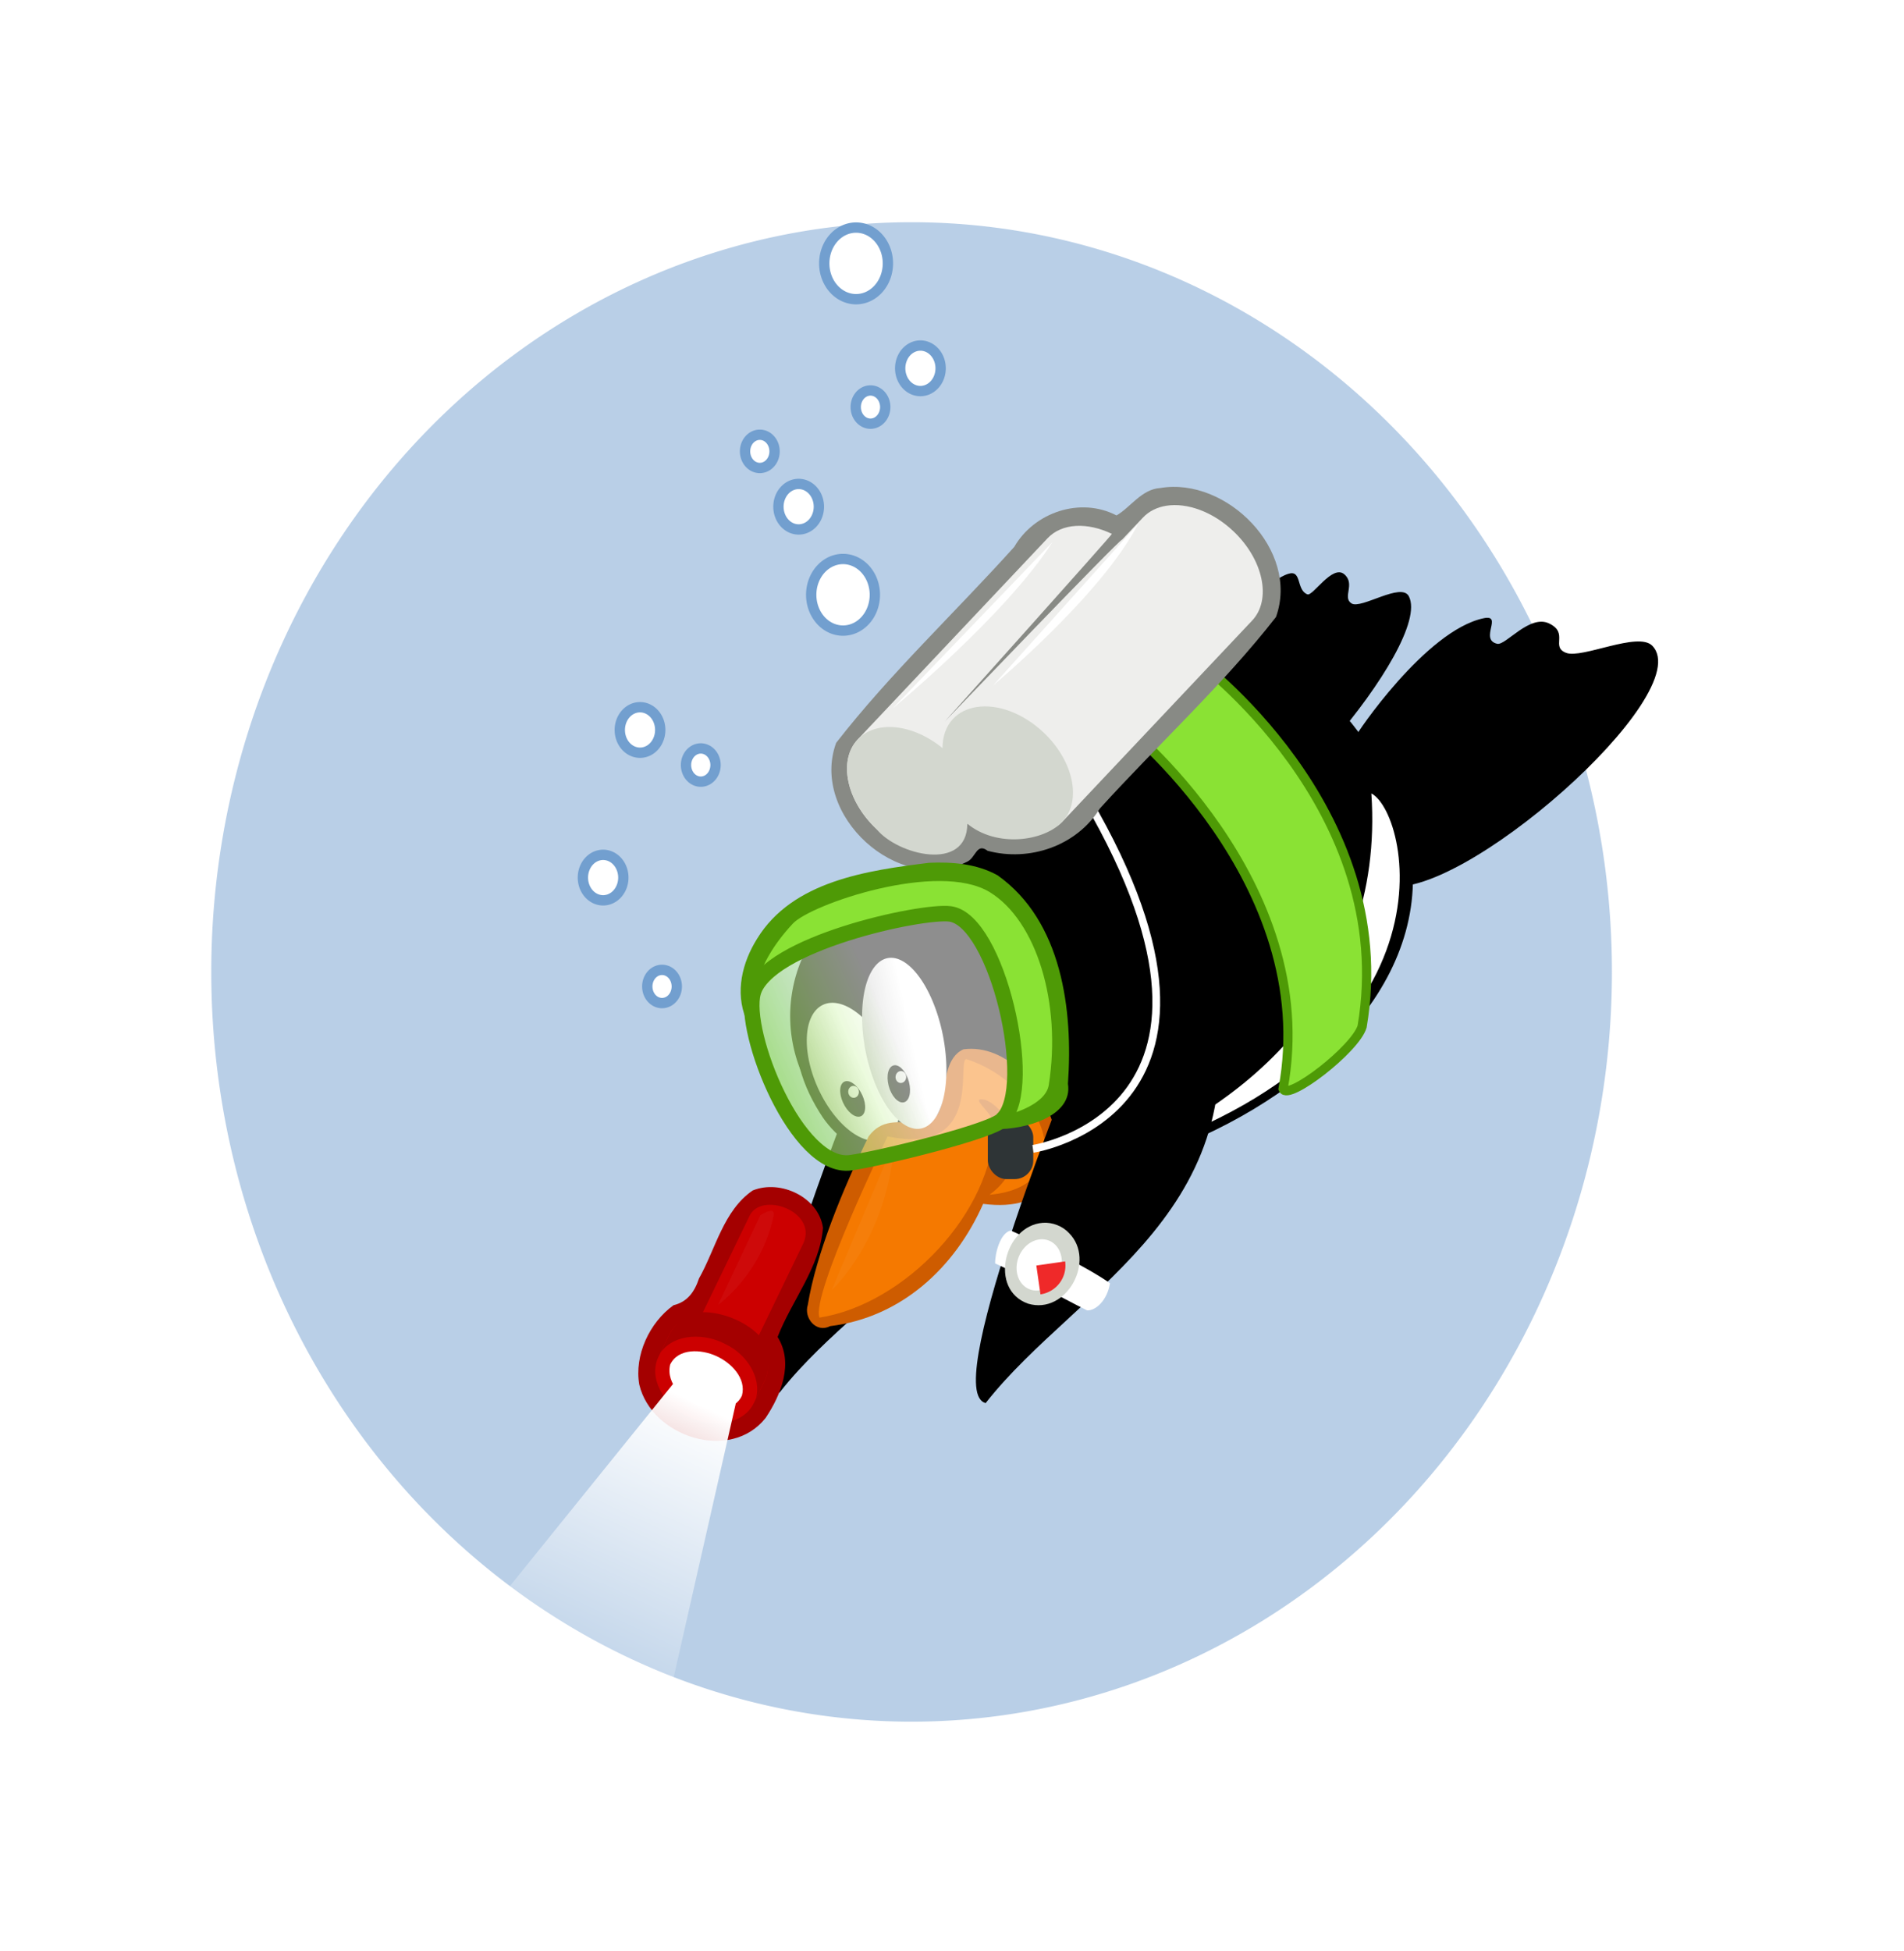 <?xml version="1.0" encoding="UTF-8" standalone="no"?>
<!-- Created with Inkscape (http://www.inkscape.org/) -->
<svg
   xmlns:ns="http://creativecommons.org/ns#"
   xmlns:dc="http://purl.org/dc/elements/1.1/"
   xmlns:cc="http://web.resource.org/cc/"
   xmlns:rdf="http://www.w3.org/1999/02/22-rdf-syntax-ns#"
   xmlns:svg="http://www.w3.org/2000/svg"
   xmlns="http://www.w3.org/2000/svg"
   xmlns:xlink="http://www.w3.org/1999/xlink"
   xmlns:sodipodi="http://sodipodi.sourceforge.net/DTD/sodipodi-0.dtd"
   xmlns:inkscape="http://www.inkscape.org/namespaces/inkscape"
   width="412.857"
   height="422.857"
   id="svg2"
   sodipodi:version="0.32"
   inkscape:version="0.45.1"
   version="1.0"
   sodipodi:docname="podwodny.svg"
   inkscape:output_extension="org.inkscape.output.svg.inkscape"
   sodipodi:docbase="/home/users/mimooh/www/m"
   inkscape:export-filename="/home/users/mimooh/www/m/podwodny.png"
   inkscape:export-xdpi="65.400002"
   inkscape:export-ydpi="65.400002">
  <defs
     id="defs4">
    <linearGradient
       id="linearGradient2809">
      <stop
         style="stop-color:#ffffff;stop-opacity:1;"
         offset="0"
         id="stop2811" />
      <stop
         style="stop-color:#ffffff;stop-opacity:0"
         offset="1"
         id="stop2813" />
    </linearGradient>
    <linearGradient
       id="linearGradient2510">
      <stop
         style="stop-color:#8ae234;stop-opacity:0.656;"
         offset="0"
         id="stop2512" />
      <stop
         style="stop-color:#ffffff;stop-opacity:0.558;"
         offset="1"
         id="stop2514" />
    </linearGradient>
    <linearGradient
       id="linearGradient2392">
      <stop
         style="stop-color:#ffffff;stop-opacity:1;"
         offset="0"
         id="stop2394" />
      <stop
         style="stop-color:#000000;stop-opacity:1;"
         offset="1"
         id="stop2396" />
    </linearGradient>
    <inkscape:perspective
       sodipodi:type="inkscape:persp3d"
       inkscape:vp_x="0 : 526.18109 : 1"
       inkscape:vp_y="0 : 1000 : 0"
       inkscape:vp_z="744.09448 : 526.18109 : 1"
       inkscape:persp3d-origin="372.04724 : 350.78739 : 1"
       id="perspective10" />
    <inkscape:perspective
       id="perspective2494"
       inkscape:persp3d-origin="372.04724 : 350.78739 : 1"
       inkscape:vp_z="744.09448 : 526.18109 : 1"
       inkscape:vp_y="0 : 1000 : 0"
       inkscape:vp_x="0 : 526.18109 : 1"
       sodipodi:type="inkscape:persp3d" />
    <radialGradient
       r="28.214"
       fy="414.862"
       fx="-1731.786"
       cy="414.862"
       cx="-1731.786"
       gradientTransform="matrix(1,0,0,0.316,0,283.577)"
       gradientUnits="userSpaceOnUse"
       id="radialGradient2420"
       xlink:href="#linearGradient5780"
       inkscape:collect="always" />
    <radialGradient
       r="28.214"
       fy="414.862"
       fx="-1731.786"
       cy="414.862"
       cx="-1731.786"
       gradientTransform="matrix(1,0,0,0.316,0,283.577)"
       gradientUnits="userSpaceOnUse"
       id="radialGradient2418"
       xlink:href="#linearGradient5780"
       inkscape:collect="always" />
    <radialGradient
       r="28.214"
       fy="414.862"
       fx="-1731.786"
       cy="414.862"
       cx="-1731.786"
       gradientTransform="matrix(1,0,0,0.316,0,283.577)"
       gradientUnits="userSpaceOnUse"
       id="radialGradient2416"
       xlink:href="#linearGradient5780"
       inkscape:collect="always" />
    <linearGradient
       y2="3502.362"
       x2="2787.5"
       y1="1414.862"
       x1="2850"
       gradientTransform="matrix(5.1730873e-2,0,0,8.3160707e-2,576.213,533.776)"
       gradientUnits="userSpaceOnUse"
       id="linearGradient2414"
       xlink:href="#linearGradient4713"
       inkscape:collect="always" />
    <radialGradient
       r="28.214"
       fy="414.862"
       fx="-1731.786"
       cy="414.862"
       cx="-1731.786"
       gradientTransform="matrix(1,0,0,0.316,0,283.577)"
       gradientUnits="userSpaceOnUse"
       id="radialGradient10189"
       xlink:href="#linearGradient5780"
       inkscape:collect="always" />
    <radialGradient
       r="28.214"
       fy="414.862"
       fx="-1731.786"
       cy="414.862"
       cx="-1731.786"
       gradientTransform="matrix(1,0,0,0.316,0,283.577)"
       gradientUnits="userSpaceOnUse"
       id="radialGradient10187"
       xlink:href="#linearGradient5780"
       inkscape:collect="always" />
    <radialGradient
       r="28.214"
       fy="414.862"
       fx="-1731.786"
       cy="414.862"
       cx="-1731.786"
       gradientTransform="matrix(1,0,0,0.316,0,283.577)"
       gradientUnits="userSpaceOnUse"
       id="radialGradient10185"
       xlink:href="#linearGradient5780"
       inkscape:collect="always" />
    <linearGradient
       inkscape:collect="always"
       id="linearGradient9617">
      <stop
         style="stop-color:#73d216;stop-opacity:1;"
         offset="0"
         id="stop9619" />
      <stop
         style="stop-color:#73d216;stop-opacity:0;"
         offset="1"
         id="stop9621" />
    </linearGradient>
    <linearGradient
       inkscape:collect="always"
       id="linearGradient6566">
      <stop
         style="stop-color:#ffffff;stop-opacity:1;"
         offset="0"
         id="stop6568" />
      <stop
         style="stop-color:#ffffff;stop-opacity:0;"
         offset="1"
         id="stop6570" />
    </linearGradient>
    <radialGradient
       r="68.69"
       fy="1792.169"
       fx="4231.024"
       cy="1792.169"
       cx="4231.024"
       gradientTransform="matrix(1,0,0,0.129,0,1561.559)"
       gradientUnits="userSpaceOnUse"
       id="radialGradient3633"
       xlink:href="#linearGradient3623"
       inkscape:collect="always" />
    <radialGradient
       gradientUnits="userSpaceOnUse"
       gradientTransform="matrix(1,0,0,0.129,0,1561.559)"
       r="68.69"
       fy="1792.169"
       fx="4231.024"
       cy="1792.169"
       cx="4231.024"
       id="radialGradient3629"
       xlink:href="#linearGradient3623"
       inkscape:collect="always" />
    <radialGradient
       r="28.214"
       fy="414.862"
       fx="-1731.786"
       cy="414.862"
       cx="-1731.786"
       gradientTransform="matrix(1,0,0,0.316,0,283.577)"
       gradientUnits="userSpaceOnUse"
       id="radialGradient3220"
       xlink:href="#linearGradient5780"
       inkscape:collect="always" />
    <radialGradient
       r="28.214"
       fy="414.862"
       fx="-1731.786"
       cy="414.862"
       cx="-1731.786"
       gradientTransform="matrix(1,0,0,0.316,0,283.577)"
       gradientUnits="userSpaceOnUse"
       id="radialGradient3218"
       xlink:href="#linearGradient5780"
       inkscape:collect="always" />
    <radialGradient
       r="28.214"
       fy="414.862"
       fx="-1731.786"
       cy="414.862"
       cx="-1731.786"
       gradientTransform="matrix(1,0,0,0.316,0,283.577)"
       gradientUnits="userSpaceOnUse"
       id="radialGradient3216"
       xlink:href="#linearGradient5780"
       inkscape:collect="always" />
    <radialGradient
       r="28.214"
       fy="414.862"
       fx="-1731.786"
       cy="414.862"
       cx="-1731.786"
       gradientTransform="matrix(1,0,0,0.316,0,283.577)"
       gradientUnits="userSpaceOnUse"
       id="radialGradient2371"
       xlink:href="#linearGradient5780"
       inkscape:collect="always" />
    <radialGradient
       r="28.214"
       fy="414.862"
       fx="-1731.786"
       cy="414.862"
       cx="-1731.786"
       gradientTransform="matrix(1,0,0,0.316,0,283.577)"
       gradientUnits="userSpaceOnUse"
       id="radialGradient2362"
       xlink:href="#linearGradient5780"
       inkscape:collect="always" />
    <radialGradient
       r="28.214"
       fy="414.862"
       fx="-1731.786"
       cy="414.862"
       cx="-1731.786"
       gradientTransform="matrix(1,0,0,0.316,0,283.577)"
       gradientUnits="userSpaceOnUse"
       id="radialGradient2074"
       xlink:href="#linearGradient5780"
       inkscape:collect="always" />
    <radialGradient
       r="28.214"
       fy="414.862"
       fx="-1731.786"
       cy="414.862"
       cx="-1731.786"
       gradientTransform="matrix(1,0,0,0.316,0,283.577)"
       gradientUnits="userSpaceOnUse"
       id="radialGradient2083"
       xlink:href="#linearGradient5780"
       inkscape:collect="always" />
    <radialGradient
       r="28.214"
       fy="414.862"
       fx="-1731.786"
       cy="414.862"
       cx="-1731.786"
       gradientTransform="matrix(1,0,0,0.316,0,283.577)"
       gradientUnits="userSpaceOnUse"
       id="radialGradient6019"
       xlink:href="#linearGradient5780"
       inkscape:collect="always" />
    <radialGradient
       r="143.442"
       fy="759.418"
       fx="-729.33"
       cy="759.418"
       cx="-729.33"
       gradientTransform="matrix(0.898,-1.007278e-5,1.662697e-6,6.57277e-2,-74.475,709.496)"
       gradientUnits="userSpaceOnUse"
       id="radialGradient5983"
       xlink:href="#linearGradient4736"
       inkscape:collect="always" />
    <radialGradient
       r="28.214"
       fy="414.862"
       fx="-1731.786"
       cy="414.862"
       cx="-1731.786"
       gradientTransform="matrix(1,0,0,0.316,0,283.577)"
       gradientUnits="userSpaceOnUse"
       id="radialGradient5979"
       xlink:href="#linearGradient5780"
       inkscape:collect="always" />
    <radialGradient
       r="143.442"
       fy="759.418"
       fx="-729.33"
       cy="759.418"
       cx="-729.33"
       gradientTransform="matrix(0.898,-1.007278e-5,1.662697e-6,6.57277e-2,-74.475,709.496)"
       gradientUnits="userSpaceOnUse"
       id="radialGradient4856"
       xlink:href="#linearGradient4736"
       inkscape:collect="always" />
    <radialGradient
       r="143.442"
       fy="759.418"
       fx="-729.33"
       cy="759.418"
       cx="-729.33"
       gradientTransform="matrix(0.898,-1.007278e-5,1.662697e-6,6.57277e-2,-74.475,709.496)"
       gradientUnits="userSpaceOnUse"
       id="radialGradient4854"
       xlink:href="#linearGradient4736"
       inkscape:collect="always" />
    <linearGradient
       id="linearGradient4736"
       inkscape:collect="always">
      <stop
         id="stop4738"
         offset="0"
         style="stop-color:black;stop-opacity:1;" />
      <stop
         id="stop4740"
         offset="1"
         style="stop-color:black;stop-opacity:0;" />
    </linearGradient>
    <linearGradient
       id="linearGradient5780"
       inkscape:collect="always">
      <stop
         id="stop5782"
         offset="0"
         style="stop-color:#ef2929;stop-opacity:1;" />
      <stop
         id="stop5784"
         offset="1"
         style="stop-color:#ef2929;stop-opacity:0;" />
    </linearGradient>
    <linearGradient
       id="linearGradient3623"
       inkscape:collect="always">
      <stop
         id="stop3625"
         offset="0"
         style="stop-color:#2e3436;stop-opacity:1;" />
      <stop
         id="stop3627"
         offset="1"
         style="stop-color:#2e3436;stop-opacity:0;" />
    </linearGradient>
    <radialGradient
       inkscape:collect="always"
       xlink:href="#linearGradient5780"
       id="radialGradient3148"
       gradientUnits="userSpaceOnUse"
       gradientTransform="matrix(1,0,0,0.316,0,283.577)"
       cx="-1731.786"
       cy="414.862"
       fx="-1731.786"
       fy="414.862"
       r="28.214" />
    <radialGradient
       inkscape:collect="always"
       xlink:href="#linearGradient3623"
       id="radialGradient3150"
       gradientUnits="userSpaceOnUse"
       gradientTransform="matrix(1,0,0,0.129,0,1561.559)"
       cx="4231.024"
       cy="1792.169"
       fx="4231.024"
       fy="1792.169"
       r="68.69" />
    <radialGradient
       inkscape:collect="always"
       xlink:href="#linearGradient3623"
       id="radialGradient3152"
       gradientUnits="userSpaceOnUse"
       gradientTransform="matrix(1,0,0,0.129,0,1561.559)"
       cx="4231.024"
       cy="1792.169"
       fx="4231.024"
       fy="1792.169"
       r="68.69" />
    <linearGradient
       id="linearGradient3536">
      <stop
         id="stop3538"
         offset="0"
         style="stop-color:#333333;stop-opacity:1;" />
      <stop
         id="stop3540"
         offset="1"
         style="stop-color:#000000;stop-opacity:0;" />
    </linearGradient>
    <linearGradient
       id="linearGradient3528"
       inkscape:collect="always">
      <stop
         id="stop3530"
         offset="0"
         style="stop-color:#000000;stop-opacity:1;" />
      <stop
         id="stop3532"
         offset="1"
         style="stop-color:#000000;stop-opacity:0;" />
    </linearGradient>
    <linearGradient
       id="linearGradient3520"
       inkscape:collect="always">
      <stop
         id="stop3522"
         offset="0"
         style="stop-color:#000000;stop-opacity:1;" />
      <stop
         id="stop3524"
         offset="1"
         style="stop-color:#000000;stop-opacity:0;" />
    </linearGradient>
    <linearGradient
       id="linearGradient3413">
      <stop
         id="stop3415"
         offset="0"
         style="stop-color:#ffffff;stop-opacity:1;" />
      <stop
         style="stop-color:#ffffff;stop-opacity:1;"
         offset="0.47"
         id="stop3512" />
      <stop
         id="stop3417"
         offset="1"
         style="stop-color:#d6d6d6;stop-opacity:1;" />
    </linearGradient>
    <linearGradient
       id="linearGradient3423">
      <stop
         id="stop3425"
         offset="0"
         style="stop-color:#6a6a6a;stop-opacity:1;" />
      <stop
         id="stop3427"
         offset="1"
         style="stop-color:#000000;stop-opacity:1;" />
    </linearGradient>
    <radialGradient
       inkscape:collect="always"
       xlink:href="#linearGradient3413"
       id="radialGradient3515"
       gradientUnits="userSpaceOnUse"
       gradientTransform="matrix(0.164,0,0,0.164,448.461,617.175)"
       cx="311.427"
       cy="1062.918"
       fx="311.427"
       fy="1062.918"
       r="225.062" />
    <linearGradient
       inkscape:collect="always"
       xlink:href="#linearGradient3520"
       id="linearGradient3517"
       gradientUnits="userSpaceOnUse"
       gradientTransform="matrix(0.159,0,0,0.159,450.471,620.862)"
       x1="350.873"
       y1="1121.957"
       x2="468.475"
       y2="1143.901" />
    <linearGradient
       inkscape:collect="always"
       xlink:href="#linearGradient3528"
       id="linearGradient3519"
       gradientUnits="userSpaceOnUse"
       gradientTransform="matrix(0.159,0,0,0.159,449.468,620.511)"
       x1="237.346"
       y1="1070.503"
       x2="125.475"
       y2="1026.626" />
    <linearGradient
       inkscape:collect="always"
       xlink:href="#linearGradient3536"
       id="linearGradient3521"
       gradientUnits="userSpaceOnUse"
       gradientTransform="matrix(0.144,0,0,0.144,456.892,630.321)"
       x1="299.174"
       y1="952.464"
       x2="320.482"
       y2="882.127" />
    <radialGradient
       inkscape:collect="always"
       xlink:href="#linearGradient3423"
       id="radialGradient3558"
       gradientUnits="userSpaceOnUse"
       gradientTransform="matrix(0.137,0,0,0.137,455.666,761.639)"
       cx="317.614"
       cy="207.493"
       fx="317.614"
       fy="207.493"
       r="245.833" />
    <radialGradient
       inkscape:collect="always"
       xlink:href="#linearGradient5780"
       id="radialGradient3570"
       gradientUnits="userSpaceOnUse"
       gradientTransform="matrix(1,0,0,0.316,0,283.577)"
       cx="-1731.786"
       cy="414.862"
       fx="-1731.786"
       fy="414.862"
       r="28.214" />
    <radialGradient
       inkscape:collect="always"
       xlink:href="#linearGradient5780"
       id="radialGradient3578"
       gradientUnits="userSpaceOnUse"
       gradientTransform="matrix(1,0,0,0.316,0,283.577)"
       cx="-1731.786"
       cy="414.862"
       fx="-1731.786"
       fy="414.862"
       r="28.214" />
    <radialGradient
       inkscape:collect="always"
       xlink:href="#linearGradient6566"
       id="radialGradient6572"
       cx="470.264"
       cy="587.519"
       fx="470.264"
       fy="587.519"
       r="18.836"
       gradientTransform="matrix(1,0,0,0.765,0,137.985)"
       gradientUnits="userSpaceOnUse" />
    <radialGradient
       inkscape:collect="always"
       xlink:href="#linearGradient9617"
       id="radialGradient9623"
       cx="517.602"
       cy="682.545"
       fx="517.602"
       fy="682.545"
       r="140.007"
       gradientTransform="matrix(1,0,0,0.187,0,554.999)"
       gradientUnits="userSpaceOnUse" />
    <radialGradient
       inkscape:collect="always"
       xlink:href="#linearGradient3623"
       id="radialGradient10951"
       gradientUnits="userSpaceOnUse"
       gradientTransform="matrix(1,0,0,0.129,0,1561.559)"
       cx="4231.024"
       cy="1792.169"
       fx="4231.024"
       fy="1792.169"
       r="68.69" />
    <radialGradient
       inkscape:collect="always"
       xlink:href="#linearGradient3623"
       id="radialGradient10953"
       gradientUnits="userSpaceOnUse"
       gradientTransform="matrix(1,0,0,0.129,0,1561.559)"
       cx="4231.024"
       cy="1792.169"
       fx="4231.024"
       fy="1792.169"
       r="68.69" />
    <radialGradient
       inkscape:collect="always"
       xlink:href="#linearGradient6566"
       id="radialGradient10967"
       gradientUnits="userSpaceOnUse"
       gradientTransform="matrix(1,0,0,0.765,0,137.985)"
       cx="470.264"
       cy="587.519"
       fx="470.264"
       fy="587.519"
       r="18.836" />
    <linearGradient
       id="linearGradient12963">
      <stop
         id="stop12965"
         offset="0"
         style="stop-color:#fa4;stop-opacity:1" />
      <stop
         style="stop-color:#c3791f;stop-opacity:1;"
         offset="0.5"
         id="stop15642" />
      <stop
         id="stop12967"
         offset="1"
         style="stop-color:#935000;stop-opacity:1;" />
    </linearGradient>
    <linearGradient
       id="linearGradient18301">
      <stop
         id="stop18303"
         offset="0"
         style="stop-color:black;stop-opacity:1;" />
      <stop
         style="stop-color:black;stop-opacity:1;"
         offset="0.5"
         id="stop18309" />
      <stop
         id="stop18311"
         offset="0.75"
         style="stop-color:black;stop-opacity:1;" />
      <stop
         style="stop-color:black;stop-opacity:0.722;"
         offset="0.875"
         id="stop18313" />
      <stop
         id="stop18315"
         offset="0.938"
         style="stop-color:black;stop-opacity:0.505;" />
      <stop
         style="stop-color:black;stop-opacity:0.33;"
         offset="0.969"
         id="stop18317" />
      <stop
         id="stop18305"
         offset="1"
         style="stop-color:black;stop-opacity:0;" />
    </linearGradient>
    <radialGradient
       inkscape:collect="always"
       xlink:href="#linearGradient12963"
       id="radialGradient5623"
       gradientUnits="userSpaceOnUse"
       gradientTransform="matrix(1.065,-4.457048e-3,4.186833e-3,1,-30.437,1.998)"
       cx="449.129"
       cy="345.232"
       fx="449.129"
       fy="345.232"
       r="184.964" />
    <radialGradient
       r="87"
       fy="1062.413"
       fx="-45.5"
       cy="1062.413"
       cx="-45.5"
       gradientTransform="matrix(1,0,0,0.109,0,946.402)"
       gradientUnits="userSpaceOnUse"
       id="radialGradient4213"
       xlink:href="#linearGradient10257"
       inkscape:collect="always" />
    <radialGradient
       gradientUnits="userSpaceOnUse"
       gradientTransform="matrix(1,0,0,0.109,0,946.402)"
       r="87"
       fy="1062.413"
       fx="-45.5"
       cy="1062.413"
       cx="-45.5"
       id="radialGradient10263"
       xlink:href="#linearGradient10257"
       inkscape:collect="always" />
    <radialGradient
       inkscape:collect="always"
       xlink:href="#linearGradient7591"
       id="radialGradient2440"
       gradientUnits="userSpaceOnUse"
       gradientTransform="matrix(1,0,0,0.138,0,236.542)"
       cx="-3104.286"
       cy="274.505"
       fx="-3104.286"
       fy="274.505"
       r="201.429" />
    <radialGradient
       inkscape:collect="always"
       xlink:href="#linearGradient7591"
       id="radialGradient2442"
       gradientUnits="userSpaceOnUse"
       gradientTransform="matrix(1,0,0,0.138,0,236.542)"
       cx="-3104.286"
       cy="274.505"
       fx="-3104.286"
       fy="274.505"
       r="201.429" />
    <radialGradient
       r="201.429"
       fy="274.505"
       fx="-3104.286"
       cy="274.505"
       cx="-3104.286"
       gradientTransform="matrix(1,0,0,0.138,0,236.542)"
       gradientUnits="userSpaceOnUse"
       id="radialGradient10918"
       xlink:href="#linearGradient7591"
       inkscape:collect="always" />
    <linearGradient
       id="linearGradient7591"
       inkscape:collect="always">
      <stop
         id="stop7593"
         offset="0"
         style="stop-color:#000000;stop-opacity:1;" />
      <stop
         id="stop7595"
         offset="1"
         style="stop-color:#000000;stop-opacity:0;" />
    </linearGradient>
    <linearGradient
       id="linearGradient10257"
       inkscape:collect="always">
      <stop
         id="stop10259"
         offset="0"
         style="stop-color:#a40000;stop-opacity:1;" />
      <stop
         id="stop10261"
         offset="1"
         style="stop-color:#a40000;stop-opacity:0;" />
    </linearGradient>
    <radialGradient
       inkscape:collect="always"
       xlink:href="#linearGradient10257"
       id="radialGradient5923"
       gradientUnits="userSpaceOnUse"
       gradientTransform="matrix(1,0,0,0.109,0,946.402)"
       cx="-45.5"
       cy="1062.413"
       fx="-45.5"
       fy="1062.413"
       r="87" />
    <radialGradient
       inkscape:collect="always"
       xlink:href="#linearGradient5780"
       id="radialGradient6103"
       gradientUnits="userSpaceOnUse"
       gradientTransform="matrix(1,0,0,0.316,0,283.577)"
       cx="-1731.786"
       cy="414.862"
       fx="-1731.786"
       fy="414.862"
       r="28.214" />
    <radialGradient
       inkscape:collect="always"
       xlink:href="#linearGradient5780"
       id="radialGradient6105"
       gradientUnits="userSpaceOnUse"
       gradientTransform="matrix(1,0,0,0.316,0,283.577)"
       cx="-1731.786"
       cy="414.862"
       fx="-1731.786"
       fy="414.862"
       r="28.214" />
    <radialGradient
       inkscape:collect="always"
       xlink:href="#linearGradient5780"
       id="radialGradient6107"
       gradientUnits="userSpaceOnUse"
       gradientTransform="matrix(1,0,0,0.316,0,283.577)"
       cx="-1731.786"
       cy="414.862"
       fx="-1731.786"
       fy="414.862"
       r="28.214" />
    <radialGradient
       xlink:href="#linearGradient2140"
       r="130.287"
       id="radialGradient2209"
       gradientUnits="userSpaceOnUse"
       gradientTransform="scale(1.001,0.999)"
       fy="101.327"
       fx="94.343"
       cy="101.327"
       cx="94.343" />
    <radialGradient
       xlink:href="#linearGradient2140"
       r="130.287"
       id="radialGradient2146"
       gradientUnits="userSpaceOnUse"
       gradientTransform="scale(1.001,0.999)"
       fy="101.327"
       fx="94.343"
       cy="101.327"
       cx="94.343" />
    <radialGradient
       r="79.477"
       id="id0"
       gradientUnits="userSpaceOnUse"
       fy="86.921"
       fx="70.284"
       cy="86.921"
       cx="70.284">
      <stop
         style="stop-color:#ffffff;stop-opacity:1;"
         offset="0"
         id="stop1353" />
      <stop
         style="stop-color:#fdfcc9;stop-opacity:1;"
         offset="0.369"
         id="stop1355" />
      <stop
         style="stop-color:#cc9933;stop-opacity:1;"
         offset="1"
         id="stop1357" />
    </radialGradient>
    <style
       type="text/css"
       id="style1350">
   
    .fil0 {fill:#663300}
    .fil1 {fill:url(#id0)}
   
  </style>
    <linearGradient
       id="linearGradient2140">
      <stop
         style="stop-color:#ffffea;stop-opacity:1;"
         offset="0"
         id="stop2142" />
      <stop
         style="stop-color:#ffffc1;stop-opacity:1;"
         offset="0.59"
         id="stop2148" />
      <stop
         style="stop-color:#bfaa0a;stop-opacity:1;"
         offset="1"
         id="stop2144" />
    </linearGradient>
    <radialGradient
       xlink:href="#linearGradient1879"
       r="84.55"
       inkscape:collect="always"
       id="radialGradient3225"
       gradientUnits="userSpaceOnUse"
       gradientTransform="scale(1.057,0.946)"
       fy="583.809"
       fx="9.985"
       cy="583.809"
       cx="9.985" />
    <linearGradient
       id="linearGradient1879">
      <stop
         style="stop-color:#002723;stop-opacity:1;"
         offset="0"
         id="stop1880" />
      <stop
         style="stop-color:#000000;stop-opacity:0.498;"
         offset="1"
         id="stop1883" />
      <stop
         style="stop-color:#ffffff;stop-opacity:0;"
         offset="1"
         id="stop1881" />
    </linearGradient>
    <linearGradient
       id="linearGradient4713">
      <stop
         id="stop4715"
         offset="0"
         style="stop-color:#4f86d6;stop-opacity:1;" />
      <stop
         style="stop-color:#afc9e4;stop-opacity:1;"
         offset="1"
         id="stop4721" />
    </linearGradient>
    <linearGradient
       id="linearGradient8978">
      <stop
         id="stop8980"
         offset="0"
         style="stop-color:#abc4de;stop-opacity:1;" />
      <stop
         id="stop8982"
         offset="1"
         style="stop-color:#ffffff;stop-opacity:0.558;" />
    </linearGradient>
    <inkscape:perspective
       id="perspective3986"
       inkscape:persp3d-origin="235.9375 : 102.08333 : 1"
       inkscape:vp_z="471.875 : 153.125 : 1"
       inkscape:vp_y="0 : 1000 : 0"
       inkscape:vp_x="0 : 153.125 : 1"
       sodipodi:type="inkscape:persp3d" />
    <filter
       inkscape:collect="always"
       x="-0.205"
       width="1.41"
       y="-0.137"
       height="1.275"
       id="filter4855">
      <feGaussianBlur
         inkscape:collect="always"
         stdDeviation="4.999"
         id="feGaussianBlur4857" />
    </filter>
    <filter
       inkscape:collect="always"
       id="filter5905">
      <feGaussianBlur
         inkscape:collect="always"
         stdDeviation="11.1"
         id="feGaussianBlur5907" />
    </filter>
    <linearGradient
       inkscape:collect="always"
       xlink:href="#linearGradient2392"
       id="linearGradient2443"
       gradientUnits="userSpaceOnUse"
       x1="-959.293"
       y1="613.81"
       x2="-1038.325"
       y2="612.205" />
    <linearGradient
       inkscape:collect="always"
       xlink:href="#linearGradient2392"
       id="linearGradient2445"
       gradientUnits="userSpaceOnUse"
       x1="-959.293"
       y1="613.81"
       x2="-1038.325"
       y2="612.205" />
    <linearGradient
       inkscape:collect="always"
       xlink:href="#linearGradient2809"
       id="linearGradient2461"
       gradientUnits="userSpaceOnUse"
       gradientTransform="translate(-2024.574,-65.147)"
       x1="462.145"
       y1="432.866"
       x2="433.074"
       y2="495.618" />
    <linearGradient
       inkscape:collect="always"
       xlink:href="#linearGradient2510"
       id="linearGradient2473"
       gradientUnits="userSpaceOnUse"
       gradientTransform="matrix(0.56,0,0,0.56,-980.122,-45.816)"
       x1="-1014.698"
       y1="625.573"
       x2="-961.352"
       y2="602.309" />
    <filter
       inkscape:collect="always"
       id="filter3493">
      <feGaussianBlur
         inkscape:collect="always"
         stdDeviation="0.457"
         id="feGaussianBlur3495" />
    </filter>
    <filter
       inkscape:collect="always"
       id="filter4490">
      <feGaussianBlur
         inkscape:collect="always"
         stdDeviation="0.292"
         id="feGaussianBlur4492" />
    </filter>
  </defs>
  <sodipodi:namedview
     id="base"
     pagecolor="#ffffff"
     bordercolor="#666666"
     borderopacity="1.0"
     gridtolerance="10000"
     guidetolerance="10"
     objecttolerance="10"
     inkscape:pageopacity="0.0"
     inkscape:pageshadow="2"
     inkscape:zoom="1.4"
     inkscape:cx="313.87942"
     inkscape:cy="193.61243"
     inkscape:document-units="px"
     inkscape:current-layer="layer1"
     showgrid="false"
     inkscape:window-width="975"
     inkscape:window-height="735"
     inkscape:window-x="0"
     inkscape:window-y="0" />
  <g
     inkscape:label="Layer 1"
     inkscape:groupmode="layer"
     id="layer1"
     transform="translate(1713.975,-63.339)">
    <path
       sodipodi:type="arc"
       style="opacity:0.7;color:#000000;fill:#729fcf;fill-opacity:1;fill-rule:evenodd;stroke:none;stroke-width:3.644;stroke-linecap:butt;stroke-linejoin:miter;marker:none;marker-start:none;marker-mid:none;marker-end:none;stroke-miterlimit:4;stroke-dasharray:none;stroke-dashoffset:0;stroke-opacity:1;visibility:visible;display:inline;overflow:visible;filter:url(#filter5905);enable-background:accumulate"
       id="path5914"
       sodipodi:cx="987.42413"
       sodipodi:cy="300.03104"
       sodipodi:rx="120.71323"
       sodipodi:ry="137.38075"
       d="M 1108.137 300.031 A 120.713 137.381 0 1 1  866.711,300.031 A 120.713 137.381 0 1 1  1108.137 300.031 z"
       transform="matrix(1.258,0,0,1.183,-2758.487,-80.903)" />
    <g
       id="g4494">
      <g
         transform="matrix(0.56,0,0,0.56,-435.221,-156.539)"
         id="g4342">
        <path
           transform="translate(19.286,38.571)"
           d="M -2040.714 735.934 A 5.714 6.429 0 1 1  -2052.143,735.934 A 5.714 6.429 0 1 1  -2040.714 735.934 z"
           sodipodi:ry="6.4285712"
           sodipodi:rx="5.7142859"
           sodipodi:cy="735.93359"
           sodipodi:cx="-2046.4286"
           id="path4344"
           style="opacity:1;fill:#ffffff;fill-opacity:1;fill-rule:nonzero;stroke:#729fcf;stroke-width:4;stroke-linecap:butt;stroke-linejoin:miter;marker:none;marker-start:none;marker-mid:none;marker-end:none;stroke-miterlimit:4;stroke-dasharray:none;stroke-dashoffset:0;stroke-opacity:1;visibility:visible;display:inline;overflow:visible;enable-background:accumulate"
           sodipodi:type="arc" />
        <path
           sodipodi:type="arc"
           style="opacity:1;fill:#ffffff;fill-opacity:1;fill-rule:nonzero;stroke:#729fcf;stroke-width:2.919;stroke-linecap:butt;stroke-linejoin:miter;marker:none;marker-start:none;marker-mid:none;marker-end:none;stroke-miterlimit:4;stroke-dasharray:none;stroke-dashoffset:0;stroke-opacity:1;visibility:visible;display:inline;overflow:visible;enable-background:accumulate"
           id="path4346"
           sodipodi:cx="-2046.4286"
           sodipodi:cy="735.93359"
           sodipodi:rx="5.7142859"
           sodipodi:ry="6.4285712"
           d="M -2040.714 735.934 A 5.714 6.429 0 1 1  -2052.143,735.934 A 5.714 6.429 0 1 1  -2040.714 735.934 z"
           transform="matrix(1.37,0,0,1.37,753.651,-275.875)" />
        <path
           transform="matrix(1.37,0,0,1.37,767.937,-333.018)"
           d="M -2040.714 735.934 A 5.714 6.429 0 1 1  -2052.143,735.934 A 5.714 6.429 0 1 1  -2040.714 735.934 z"
           sodipodi:ry="6.4285712"
           sodipodi:rx="5.7142859"
           sodipodi:cy="735.93359"
           sodipodi:cx="-2046.4286"
           id="path4348"
           style="opacity:1;fill:#ffffff;fill-opacity:1;fill-rule:nonzero;stroke:#729fcf;stroke-width:2.919;stroke-linecap:butt;stroke-linejoin:miter;marker:none;marker-start:none;marker-mid:none;marker-end:none;stroke-miterlimit:4;stroke-dasharray:none;stroke-dashoffset:0;stroke-opacity:1;visibility:visible;display:inline;overflow:visible;enable-background:accumulate"
           sodipodi:type="arc" />
        <path
           sodipodi:type="arc"
           style="opacity:1;fill:#ffffff;fill-opacity:1;fill-rule:nonzero;stroke:#729fcf;stroke-width:2.919;stroke-linecap:butt;stroke-linejoin:miter;marker:none;marker-start:none;marker-mid:none;marker-end:none;stroke-miterlimit:4;stroke-dasharray:none;stroke-dashoffset:0;stroke-opacity:1;visibility:visible;display:inline;overflow:visible;enable-background:accumulate"
           id="path4350"
           sodipodi:cx="-2046.4286"
           sodipodi:cy="735.93359"
           sodipodi:rx="5.7142859"
           sodipodi:ry="6.4285712"
           d="M -2040.714 735.934 A 5.714 6.429 0 1 1  -2052.143,735.934 A 5.714 6.429 0 1 1  -2040.714 735.934 z"
           transform="matrix(1.37,0,0,1.37,829.365,-419.446)" />
        <path
           transform="matrix(1.37,0,0,1.37,876.508,-473.018)"
           d="M -2040.714 735.934 A 5.714 6.429 0 1 1  -2052.143,735.934 A 5.714 6.429 0 1 1  -2040.714 735.934 z"
           sodipodi:ry="6.4285712"
           sodipodi:rx="5.7142859"
           sodipodi:cy="735.93359"
           sodipodi:cx="-2046.4286"
           id="path4352"
           style="opacity:1;fill:#ffffff;fill-opacity:1;fill-rule:nonzero;stroke:#729fcf;stroke-width:2.919;stroke-linecap:butt;stroke-linejoin:miter;marker:none;marker-start:none;marker-mid:none;marker-end:none;stroke-miterlimit:4;stroke-dasharray:none;stroke-dashoffset:0;stroke-opacity:1;visibility:visible;display:inline;overflow:visible;enable-background:accumulate"
           sodipodi:type="arc" />
        <path
           sodipodi:type="arc"
           style="opacity:1;fill:#ffffff;fill-opacity:1;fill-rule:nonzero;stroke:#729fcf;stroke-width:4;stroke-linecap:butt;stroke-linejoin:miter;marker:none;marker-start:none;marker-mid:none;marker-end:none;stroke-miterlimit:4;stroke-dasharray:none;stroke-dashoffset:0;stroke-opacity:1;visibility:visible;display:inline;overflow:visible;enable-background:accumulate"
           id="path4354"
           sodipodi:cx="-2046.4286"
           sodipodi:cy="735.93359"
           sodipodi:rx="5.7142859"
           sodipodi:ry="6.4285712"
           d="M -2040.714 735.934 A 5.714 6.429 0 1 1  -2052.143,735.934 A 5.714 6.429 0 1 1  -2040.714 735.934 z"
           transform="translate(34.286,-47.143)" />
        <path
           transform="translate(57.143,-168.571)"
           d="M -2040.714 735.934 A 5.714 6.429 0 1 1  -2052.143,735.934 A 5.714 6.429 0 1 1  -2040.714 735.934 z"
           sodipodi:ry="6.4285712"
           sodipodi:rx="5.7142859"
           sodipodi:cy="735.93359"
           sodipodi:cx="-2046.4286"
           id="path4356"
           style="opacity:1;fill:#ffffff;fill-opacity:1;fill-rule:nonzero;stroke:#729fcf;stroke-width:4;stroke-linecap:butt;stroke-linejoin:miter;marker:none;marker-start:none;marker-mid:none;marker-end:none;stroke-miterlimit:4;stroke-dasharray:none;stroke-dashoffset:0;stroke-opacity:1;visibility:visible;display:inline;overflow:visible;enable-background:accumulate"
           sodipodi:type="arc" />
        <path
           sodipodi:type="arc"
           style="opacity:1;fill:#ffffff;fill-opacity:1;fill-rule:nonzero;stroke:#729fcf;stroke-width:4;stroke-linecap:butt;stroke-linejoin:miter;marker:none;marker-start:none;marker-mid:none;marker-end:none;stroke-miterlimit:4;stroke-dasharray:none;stroke-dashoffset:0;stroke-opacity:1;visibility:visible;display:inline;overflow:visible;enable-background:accumulate"
           id="path4358"
           sodipodi:cx="-2046.4286"
           sodipodi:cy="735.93359"
           sodipodi:rx="5.7142859"
           sodipodi:ry="6.4285712"
           d="M -2040.714 735.934 A 5.714 6.429 0 1 1  -2052.143,735.934 A 5.714 6.429 0 1 1  -2040.714 735.934 z"
           transform="translate(100,-185.714)" />
        <path
           sodipodi:type="arc"
           style="opacity:1;fill:#ffffff;fill-opacity:1;fill-rule:nonzero;stroke:#729fcf;stroke-width:1.855;stroke-linecap:butt;stroke-linejoin:miter;marker:none;marker-start:none;marker-mid:none;marker-end:none;stroke-miterlimit:4;stroke-dasharray:none;stroke-dashoffset:0;stroke-opacity:1;visibility:visible;display:inline;overflow:visible;enable-background:accumulate"
           id="path4360"
           sodipodi:cx="-2046.4286"
           sodipodi:cy="735.93359"
           sodipodi:rx="5.7142859"
           sodipodi:ry="6.4285712"
           d="M -2040.714 735.934 A 5.714 6.429 0 1 1  -2052.143,735.934 A 5.714 6.429 0 1 1  -2040.714 735.934 z"
           transform="matrix(2.156,0,0,2.156,2460.09,-1092.077)" />
        <path
           transform="matrix(2.156,0,0,2.156,2455.04,-963.788)"
           d="M -2040.714 735.934 A 5.714 6.429 0 1 1  -2052.143,735.934 A 5.714 6.429 0 1 1  -2040.714 735.934 z"
           sodipodi:ry="6.4285712"
           sodipodi:rx="5.7142859"
           sodipodi:cy="735.93359"
           sodipodi:cx="-2046.4286"
           id="path4362"
           style="opacity:1;fill:#ffffff;fill-opacity:1;fill-rule:nonzero;stroke:#729fcf;stroke-width:1.855;stroke-linecap:butt;stroke-linejoin:miter;marker:none;marker-start:none;marker-mid:none;marker-end:none;stroke-miterlimit:4;stroke-dasharray:none;stroke-dashoffset:0;stroke-opacity:1;visibility:visible;display:inline;overflow:visible;enable-background:accumulate"
           sodipodi:type="arc" />
      </g>
      <path
         style="fill:#000000;fill-rule:evenodd;stroke:none;stroke-width:4;stroke-linecap:butt;stroke-linejoin:miter;stroke-opacity:1"
         d="M -1419.806,222.659 C -1420.103,222.777 -1404.905,200.016 -1392.278,197.362 C -1387.966,196.456 -1393.275,201.965 -1389.34,202.896 C -1387.485,203.335 -1382.301,196.399 -1378.023,198.511 C -1373.744,200.622 -1377.809,203.564 -1374.369,204.867 C -1370.93,206.17 -1358.761,200.174 -1355.703,203.319 C -1345.651,213.654 -1397.933,259.61 -1413.604,255.249 C -1423.834,252.402 -1417.708,221.329 -1419.806,222.659 z "
         id="path3346"
         sodipodi:nodetypes="cssssssc" />
      <path
         sodipodi:nodetypes="cssssssc"
         id="path2662"
         d="M -1452.87,211.945 C -1453.079,212.063 -1443.185,190.373 -1434.583,187.719 C -1431.646,186.813 -1432.944,191.251 -1430.478,192.182 C -1429.316,192.621 -1425.069,185.685 -1422.523,187.797 C -1419.978,189.908 -1423.002,192.85 -1420.908,194.153 C -1418.813,195.456 -1410.102,189.46 -1408.483,192.605 C -1403.161,202.94 -1443.061,248.895 -1452.798,244.535 C -1459.155,241.688 -1451.332,210.614 -1452.87,211.945 z "
         style="fill:#000000;fill-rule:evenodd;stroke:none;stroke-width:4;stroke-linecap:butt;stroke-linejoin:miter;stroke-opacity:1" />
      <path
         style="fill:#000000;fill-opacity:1;fill-rule:nonzero;stroke:none;stroke-width:4;stroke-linecap:butt;stroke-linejoin:miter;marker:none;marker-start:none;marker-mid:none;marker-end:none;stroke-miterlimit:4;stroke-dasharray:none;stroke-dashoffset:0;stroke-opacity:1;visibility:visible;display:inline;overflow:visible;enable-background:accumulate"
         d="M -1515.667,262.148 C -1531.053,300.411 -1531.961,299.535 -1519.788,318.112 C -1461.248,332.868 -1361.093,272.756 -1432.077,208.327 C -1433.298,207.782 -1425.828,193.691 -1432.441,192.836 C -1439.63,191.906 -1445.002,202.577 -1446.328,202.478 C -1464.202,201.148 -1500.41,224.206 -1515.667,262.148 z "
         id="path3350"
         sodipodi:nodetypes="cccsss" />
      <path
         transform="matrix(0.56,0,0,0.56,-740.234,-54.912)"
         d="M -1331.428 604.505 A 50.714 53.571 0 1 1  -1432.857,604.505 A 50.714 53.571 0 1 1  -1331.428 604.505 z"
         sodipodi:ry="53.57143"
         sodipodi:rx="50.714287"
         sodipodi:cy="604.50507"
         sodipodi:cx="-1382.1428"
         id="path3408"
         style="fill:#000000;fill-opacity:1;fill-rule:nonzero;stroke:none;stroke-width:4;stroke-linecap:butt;stroke-linejoin:miter;marker:none;marker-start:none;marker-mid:none;marker-end:none;stroke-miterlimit:4;stroke-dasharray:none;stroke-dashoffset:0;stroke-opacity:1;visibility:visible;display:inline;overflow:visible;enable-background:accumulate"
         sodipodi:type="arc" />
      <path
         style="fill:#000000;fill-opacity:1;fill-rule:nonzero;stroke:none;stroke-width:4;stroke-linecap:butt;stroke-linejoin:miter;marker:none;marker-start:none;marker-mid:none;marker-end:none;stroke-miterlimit:4;stroke-dasharray:none;stroke-dashoffset:0;stroke-opacity:1;visibility:visible;display:inline;overflow:visible;enable-background:accumulate"
         d="M -1521.331,268.712 C -1526.506,269.395 -1528.556,275.311 -1529.102,279.81 C -1532.883,277.209 -1538.542,278.786 -1540.112,283.17 C -1543.09,290.708 -1539.792,299.22 -1535.561,305.575 C -1532.584,309.875 -1527.178,314.425 -1521.628,312.559 C -1520.284,312.087 -1519.229,310.847 -1518.407,309.863 C -1514.849,312.317 -1510.15,309.765 -1508.71,306.065 C -1505.218,298.365 -1506.631,289.273 -1509.061,281.472 C -1511.1,276.32 -1514.14,270.183 -1519.983,268.747 C -1520.431,268.709 -1520.881,268.667 -1521.331,268.712 z "
         id="path3362" />
      <path
         sodipodi:nodetypes="cccc"
         id="path3406"
         d="M -1525.814,292.771 C -1525.814,292.771 -1554.104,361.515 -1545.052,364.91 C -1525.03,339.468 -1487.904,327.493 -1500.158,276.643 C -1512.294,290.694 -1525.814,292.771 -1525.814,292.771 z "
         style="fill:#000000;fill-opacity:1;fill-rule:evenodd;stroke:#000000;stroke-width:0.56px;stroke-linecap:butt;stroke-linejoin:miter;stroke-opacity:1" />
      <g
         id="g3364"
         transform="matrix(0.552,-9.4760293e-2,9.4760293e-2,0.552,-1054.908,-130.673)">
        <path
           sodipodi:type="arc"
           style="opacity:1;fill:url(#linearGradient2443);fill-opacity:1;fill-rule:nonzero;stroke:none;stroke-width:4;stroke-linecap:butt;stroke-linejoin:miter;marker:none;marker-start:none;marker-mid:none;marker-end:none;stroke-miterlimit:4;stroke-dasharray:none;stroke-dashoffset:0;stroke-opacity:1;visibility:visible;display:inline;overflow:visible;enable-background:accumulate"
           id="path3366"
           sodipodi:cx="-962.85712"
           sodipodi:cy="612.7193"
           sodipodi:rx="15.714286"
           sodipodi:ry="27.5"
           d="M -947.143 612.719 A 15.714 27.5 0 1 1  -978.571,612.719 A 15.714 27.5 0 1 1  -947.143 612.719 z"
           transform="matrix(0.916,-0.305,0.28,0.998,-252.466,-298.061)" />
        <path
           style="opacity:1;fill:#000000;fill-opacity:1;fill-rule:nonzero;stroke:none;stroke-width:4;stroke-linecap:butt;stroke-linejoin:miter;marker:none;marker-start:none;marker-mid:none;marker-end:none;stroke-miterlimit:4;stroke-dasharray:none;stroke-dashoffset:0;stroke-opacity:1;visibility:visible;display:inline;overflow:visible;enable-background:accumulate"
           d="M -966.461,610.164 C -966.6,610.165 -966.734,610.174 -966.87,610.2 C -969.047,610.612 -969.96,614.158 -968.928,618.113 C -967.896,622.067 -965.298,624.953 -963.121,624.541 C -960.944,624.129 -960.031,620.583 -961.063,616.628 C -962.03,612.921 -964.377,610.155 -966.461,610.164 z M -964.042,612.423 C -962.911,612.497 -962.052,613.588 -962.136,614.866 C -962.221,616.145 -963.216,617.112 -964.347,617.038 C -965.478,616.963 -966.337,615.873 -966.253,614.594 C -966.168,613.315 -965.173,612.348 -964.042,612.423 z "
           id="path3368" />
      </g>
      <path
         sodipodi:nodetypes="ccccccc"
         id="path3400"
         d="M -1505.05,290.802 C -1508.785,292.438 -1508.938,297.734 -1509.463,300.872 C -1510.856,312.496 -1520.044,302.114 -1525.63,309.69 C -1531.253,321.142 -1537.06,335.359 -1538.812,346.198 C -1539.747,349.046 -1536.96,352.385 -1533.999,350.819 C -1518.556,348.937 -1506.922,338.146 -1500.794,324.308 C -1472.47,328.011 -1486.51,288.393 -1505.05,290.802 z "
         style="fill:#ce5c00;fill-rule:evenodd;stroke:none;stroke-width:0.808px;stroke-linecap:butt;stroke-linejoin:miter;stroke-opacity:1" />
      <g
         transform="matrix(0.56,0,0,0.56,-978.686,-47.436)"
         id="g3370">
        <path
           transform="matrix(0.916,-0.363,0.28,1.186,-252.466,-474.511)"
           d="M -947.143 612.719 A 15.714 27.5 0 1 1  -978.571,612.719 A 15.714 27.5 0 1 1  -947.143 612.719 z"
           sodipodi:ry="27.5"
           sodipodi:rx="15.714286"
           sodipodi:cy="612.7193"
           sodipodi:cx="-962.85712"
           id="path3372"
           style="opacity:1;fill:url(#linearGradient2445);fill-opacity:1;fill-rule:nonzero;stroke:none;stroke-width:3.668;stroke-linecap:butt;stroke-linejoin:miter;marker:none;marker-start:none;marker-mid:none;marker-end:none;stroke-miterlimit:4;stroke-dasharray:none;stroke-dashoffset:0;stroke-opacity:1;visibility:visible;display:inline;overflow:visible;enable-background:accumulate"
           sodipodi:type="arc" />
        <path
           id="path3374"
           d="M -966.461,610.164 C -966.6,610.165 -966.734,610.174 -966.87,610.2 C -969.047,610.612 -969.96,614.158 -968.928,618.113 C -967.896,622.067 -965.298,624.953 -963.121,624.541 C -960.944,624.129 -960.031,620.583 -961.063,616.628 C -962.03,612.921 -964.377,610.155 -966.461,610.164 z M -964.042,612.423 C -962.911,612.497 -962.052,613.588 -962.136,614.866 C -962.221,616.145 -963.216,617.112 -964.347,617.038 C -965.478,616.963 -966.337,615.873 -966.253,614.594 C -966.168,613.315 -965.173,612.348 -964.042,612.423 z "
           style="opacity:1;fill:#000000;fill-opacity:1;fill-rule:nonzero;stroke:none;stroke-width:4;stroke-linecap:butt;stroke-linejoin:miter;marker:none;marker-start:none;marker-mid:none;marker-end:none;stroke-miterlimit:4;stroke-dasharray:none;stroke-dashoffset:0;stroke-opacity:1;visibility:visible;display:inline;overflow:visible;enable-background:accumulate" />
      </g>
      <path
         sodipodi:nodetypes="ccc"
         style="fill:#ffffff;fill-opacity:1;fill-rule:evenodd;stroke:none;stroke-width:1px;stroke-linecap:butt;stroke-linejoin:miter;stroke-opacity:1"
         d="M -1479.419,316.534 C -1446.033,306.381 -1413.596,279.382 -1416.615,235.342 C -1407.996,239.707 -1395.713,294.872 -1479.419,316.534 z "
         id="path3378" />
      <path
         sodipodi:nodetypes="ccccccc"
         id="path3398"
         d="M -1521.513,309.682 C -1521.513,309.682 -1538.185,344.143 -1536.279,348.97 C -1517.752,346.062 -1498.592,326.033 -1498.408,307.162 C -1498.618,304.52 -1504.189,300.945 -1500.362,301.758 C -1495.263,303.594 -1489.411,315.086 -1499.412,322.331 C -1478.985,320.556 -1487.222,298.432 -1504.461,292.929 C -1506.626,293.229 -1500.578,314.051 -1521.513,309.682 z "
         style="fill:#f57900;fill-rule:evenodd;stroke:none;stroke-width:0.808px;stroke-linecap:butt;stroke-linejoin:miter;stroke-opacity:1" />
      <path
         style="fill:#000000;fill-opacity:1;fill-rule:evenodd;stroke:#000000;stroke-width:0.56px;stroke-linecap:butt;stroke-linejoin:miter;stroke-opacity:1"
         d="M -1479.985,291.639 C -1479.985,291.639 -1509.406,363.778 -1500.353,367.173 C -1480.332,341.732 -1439.811,325.23 -1452.065,274.38 L -1479.985,291.639 z "
         id="path3390"
         sodipodi:nodetypes="cccc" />
      <rect
         ry="4.041"
         rx="4.041"
         y="305.816"
         x="-1499.775"
         height="13.132"
         width="9.849"
         id="rect2519"
         style="color:#000000;fill:#2e3436;fill-opacity:1;fill-rule:nonzero;stroke:none;stroke-width:4;stroke-linecap:butt;stroke-linejoin:miter;marker:none;marker-start:none;marker-mid:none;marker-end:none;stroke-miterlimit:4;stroke-dasharray:none;stroke-dashoffset:0;stroke-opacity:1;visibility:visible;display:inline;overflow:visible;enable-background:accumulate" />
      <path
         sodipodi:nodetypes="cc"
         style="fill:none;fill-rule:evenodd;stroke:#ffffff;stroke-width:1.68;stroke-linecap:butt;stroke-linejoin:miter;stroke-opacity:1"
         d="M -1489.988,312.384 C -1489.988,312.384 -1436.953,304.306 -1480.275,233.272"
         id="path2515" />
      <path
         sodipodi:nodetypes="ccccc"
         id="path2453"
         d="M -1455.062,205.969 L -1470.75,220.018 C -1470.75,220.018 -1427.403,254.369 -1435.763,299.384 C -1434.726,302.054 -1420.04,290.749 -1418.616,285.862 C -1410.547,238.377 -1455.062,205.969 -1455.062,205.969 z "
         style="fill:#8ae234;fill-opacity:1;fill-rule:evenodd;stroke:#4e9a06;stroke-width:2;stroke-linecap:butt;stroke-linejoin:miter;stroke-opacity:1" />
      <g
         transform="matrix(0.991,-0.133,0.133,0.991,43.38,-730.984)"
         id="g2798">
        <path
           id="path2794"
           d="M -1612.281,691.906 C -1616.316,691.588 -1619.323,695.257 -1622.5,696.531 C -1629.73,691.451 -1640.08,693.485 -1645.382,700.341 C -1659.961,712.733 -1675.727,723.977 -1689.312,737.312 C -1697.078,752.07 -1680.336,772.033 -1664.562,766.625 C -1662.608,766.002 -1661.986,762.758 -1659.875,764.875 C -1651.204,768.491 -1640.583,766.398 -1634.531,759.031 C -1620.156,746.912 -1604.526,736.055 -1591.156,722.969 C -1584.049,709.327 -1597.758,691.397 -1612.281,691.906 z "
           style="fill:#888a85;fill-opacity:1;fill-rule:nonzero;stroke:none;stroke-width:2.24;stroke-linecap:butt;stroke-linejoin:miter;marker:none;marker-start:none;marker-mid:none;marker-end:none;stroke-miterlimit:4;stroke-dasharray:none;stroke-dashoffset:0;stroke-opacity:1;visibility:visible;display:inline;overflow:visible;enable-background:accumulate" />
        <path
           style="fill:#eeeeec;fill-opacity:1;fill-rule:nonzero;stroke:none;stroke-width:2.24;stroke-linecap:butt;stroke-linejoin:miter;marker:none;marker-start:none;marker-mid:none;marker-end:none;stroke-miterlimit:4;stroke-dasharray:none;stroke-dashoffset:0;stroke-opacity:1;visibility:visible;display:inline;overflow:visible;enable-background:accumulate"
           d="M 556.812,631.812 C 554.778,631.85 552.891,632.458 551.375,633.688 C 551.088,633.92 547.406,636.901 546.281,637.812 C 545.914,637.502 502.929,671.774 502.929,671.774 C 502.929,671.774 544.403,636.393 544.246,636.289 C 539.33,633.057 533.831,632.498 530.281,635.375 C 527.653,637.505 485.624,671.556 483.688,673.125 C 478.835,677.058 479.471,685.931 485.125,692.906 C 490.779,699.882 498.263,700.554 503.116,696.621 C 503.326,696.45 504.267,694.81 505.321,693.955 C 510.684,698.478 521.236,699.998 525.281,696.719 C 527.218,695.149 569.246,661.099 571.875,658.969 C 576.728,655.036 576.06,646.163 570.406,639.188 C 566.519,634.392 561.289,631.729 556.812,631.812 z "
           transform="translate(-2168.261,64.076)"
           id="path2504"
           sodipodi:nodetypes="cscsssssscsssc" />
        <path
           style="opacity:1;fill:#d3d7cf;fill-opacity:1;fill-rule:nonzero;stroke:none;stroke-width:4;stroke-linecap:butt;stroke-linejoin:miter;marker:none;marker-start:none;marker-mid:none;marker-end:none;stroke-miterlimit:4;stroke-dasharray:none;stroke-dashoffset:0;stroke-opacity:1;visibility:visible;display:inline;overflow:visible;enable-background:accumulate"
           d="M 510.219,669.594 C 508.184,669.63 506.298,670.208 504.781,671.438 C 503.001,672.881 501.98,675.005 501.656,677.438 C 496.041,671.408 488.245,669.431 483.688,673.125 C 478.835,677.058 479.471,685.931 485.125,692.906 C 488.854,699.099 503.344,704.871 504.812,694.402 C 510.428,700.432 520.724,700.413 525.281,696.719 C 530.134,692.786 529.466,683.944 523.812,676.969 C 519.925,672.173 514.694,669.513 510.219,669.594 z "
           transform="translate(-2168.261,64.076)"
           id="path2506"
           sodipodi:nodetypes="cscsccssc" />
      </g>
      <path
         sodipodi:nodetypes="cccccccccc"
         id="path2498"
         d="M -1512.501,250.371 C -1525.917,252.038 -1542.122,254.302 -1549.813,266.84 C -1553.028,271.965 -1554.611,278.369 -1552.219,284.215 C -1547.828,271.309 -1533.883,267.381 -1522.333,263.911 C -1518.062,263.491 -1509.591,260.748 -1505.676,262.317 C -1496.483,272.484 -1492.836,290.351 -1494.566,303.595 C -1496.754,306.078 -1502.486,309.15 -1498.159,308.101 C -1491.766,308.246 -1481.266,305.356 -1482.407,298.277 C -1481.264,282.28 -1483.693,263.004 -1497.657,253.09 C -1502.152,250.583 -1507.43,250.153 -1512.501,250.371 z "
         style="fill:#4e9a06;fill-opacity:1;fill-rule:evenodd;stroke:none;stroke-width:3.361;stroke-linecap:butt;stroke-linejoin:miter;stroke-opacity:1" />
      <path
         style="fill:#8ae234;fill-opacity:1;fill-rule:evenodd;stroke:none;stroke-width:3.361;stroke-linecap:butt;stroke-linejoin:miter;stroke-opacity:1"
         d="M -1550.2,280.254 C -1542.323,265.117 -1507.362,260.683 -1507.362,260.683 C -1504.952,261.082 -1489.603,271.32 -1495.209,304.917 C -1495.209,304.917 -1487.259,302.97 -1486.559,298.523 C -1483.761,280.744 -1489.253,262.975 -1499.308,256.768 C -1510.483,249.87 -1538.134,259.341 -1542.061,263.554 C -1551.026,273.172 -1550.2,280.254 -1550.2,280.254 z "
         id="path2494"
         sodipodi:nodetypes="cscsssc" />
      <path
         transform="translate(-1713.975,63.339)"
         id="path2510"
         d="M 193.929,247.5 L 180.357,279.643 C 180.357,279.643 192.5,268.571 193.929,247.5 z "
         style="fill:#ffffff;fill-rule:evenodd;stroke:none;stroke-width:1px;stroke-linecap:butt;stroke-linejoin:miter;stroke-opacity:1;filter:url(#filter3493);opacity:0.2" />
      <path
         sodipodi:nodetypes="cscss"
         id="path2508"
         d="M -1550.665,278.53 C -1553.039,287.125 -1541.158,316.99 -1529.531,315.391 C -1523.127,314.51 -1498.07,308.401 -1496.533,305.928 C -1489.452,299.085 -1497.701,262.792 -1507.966,261.451 C -1514.168,260.641 -1547.731,267.905 -1550.665,278.53 z "
         style="fill:url(#linearGradient2473);fill-opacity:1;fill-rule:evenodd;stroke:#4e9a06;stroke-width:3.361;stroke-linecap:butt;stroke-linejoin:miter;stroke-opacity:1" />
      <g
         transform="matrix(0.759,-0.264,0.264,0.759,-358.287,-683.948)"
         id="g2613">
        <path
           id="path2607"
           d="M -1812.531,694.125 C -1821.748,696.606 -1827.194,705.754 -1834.02,711.77 C -1836.324,714.764 -1839.026,716.733 -1842.906,716.344 C -1850.552,718.621 -1857.368,725.608 -1858.656,733.531 C -1860.144,747.936 -1842.35,761.501 -1829.406,753.219 C -1823.424,748.712 -1817.321,741.714 -1819.188,733.656 C -1812.325,725.608 -1802.25,719.652 -1797.938,709.875 C -1796.352,701.637 -1804.487,693.716 -1812.531,694.125 z "
           style="opacity:1;color:#000000;fill:#a40000;fill-opacity:1;fill-rule:nonzero;stroke:none;stroke-width:4;stroke-linecap:butt;stroke-linejoin:miter;marker:none;marker-start:none;marker-mid:none;marker-end:none;stroke-miterlimit:4;stroke-dasharray:none;stroke-dashoffset:0;stroke-opacity:1;visibility:visible;display:inline;overflow:visible;enable-background:accumulate" />
        <path
           style="opacity:1;color:#000000;fill:#cc0000;fill-opacity:1;fill-rule:nonzero;stroke:none;stroke-width:4;stroke-linecap:butt;stroke-linejoin:miter;marker:none;marker-start:none;marker-mid:none;marker-end:none;stroke-miterlimit:4;stroke-dasharray:none;stroke-dashoffset:0;stroke-opacity:1;visibility:visible;display:inline;overflow:visible;enable-background:accumulate"
           d="M -1851.347,728.201 C -1855.61,732.465 -1854.539,740.458 -1848.957,746.04 C -1843.375,751.622 -1835.39,752.685 -1831.127,748.421 C -1830.294,747.588 -1827.182,744.476 -1826.347,743.642 C -1823.58,740.874 -1823.095,736.576 -1824.594,732.348 L -1804.19,711.943 C -1797.954,705.029 -1810.574,694.953 -1815.712,700.421 L -1836.568,721.278 C -1840.369,720.304 -1844.084,720.938 -1846.567,723.422 C -1847.402,724.256 -1850.514,727.368 -1851.347,728.201 z "
           id="rect2569"
           sodipodi:nodetypes="csssccccsc" />
        <path
           style="opacity:1;color:#000000;fill:#ffffff;fill-opacity:1;fill-rule:nonzero;stroke:none;stroke-width:4;stroke-linecap:butt;stroke-linejoin:miter;marker:none;marker-start:none;marker-mid:none;marker-end:none;stroke-miterlimit:4;stroke-dasharray:none;stroke-dashoffset:0;stroke-opacity:1;visibility:visible;display:inline;overflow:visible;enable-background:accumulate"
           d="M -1849.027,731.175 C -1851.91,735.767 -1848.615,741.581 -1844.821,744.556 C -1841.769,746.975 -1836.528,748.659 -1833.473,745.442 C -1830.733,741.418 -1833.333,736.027 -1836.541,733.043 C -1839.653,730.051 -1845.469,727.598 -1849.027,731.175 z "
           id="path2573" />
        <path
           style="opacity:1;color:#000000;fill:#a40000;fill-opacity:1;fill-rule:nonzero;stroke:none;stroke-width:4;stroke-linecap:butt;stroke-linejoin:miter;marker:none;marker-start:none;marker-mid:none;marker-end:none;stroke-miterlimit:4;stroke-dasharray:none;stroke-dashoffset:0;stroke-opacity:1;visibility:visible;display:inline;overflow:visible;enable-background:accumulate"
           d="M -1850.373,727.228 C -1844.855,723.509 -1837.253,726.322 -1833.056,730.921 C -1828.829,735.045 -1826.677,742.409 -1830.197,747.491 C -1828.951,746.245 -1827.02,744.314 -1826.347,743.642 C -1823.58,740.874 -1822.298,735.779 -1823.798,731.551 C -1826.184,726.525 -1831.375,722.289 -1836.02,720.729 C -1839.821,719.755 -1844.084,720.938 -1846.567,723.422 C -1847.232,724.087 -1849.121,725.976 -1850.373,727.228 z "
           id="rect2601"
           sodipodi:nodetypes="cccsccsc" />
      </g>
      <path
         sodipodi:nodetypes="ccccc"
         id="rect2555"
         d="M -1494.808,330.091 C -1490.035,332.175 -1477.931,338.167 -1473.288,341.519 C -1473.893,345.234 -1476.349,347.466 -1478.246,347.401 C -1484.876,344.099 -1491.33,340.326 -1498.191,337.221 C -1498.258,335.133 -1497.098,330.557 -1494.808,330.091 z "
         style="color:#000000;fill:#ffffff;fill-opacity:1;fill-rule:nonzero;stroke:none;stroke-width:3.695;stroke-linecap:butt;stroke-linejoin:miter;marker:none;marker-start:none;marker-mid:none;marker-end:none;stroke-miterlimit:4;stroke-dashoffset:0;stroke-opacity:1;visibility:visible;display:inline;overflow:visible;enable-background:accumulate" />
      <path
         id="path4859"
         d="M -1487.854,328.414 C -1496.248,329.044 -1499.646,342.889 -1491.064,345.939 C -1482.697,348.449 -1476.264,336.551 -1482.189,330.618 C -1483.591,329.118 -1485.783,328.262 -1487.854,328.414 z "
         style="color:#000000;fill:#d3d7cf;fill-opacity:1;fill-rule:nonzero;stroke:none;stroke-width:4;stroke-linecap:butt;stroke-linejoin:miter;marker:none;marker-start:none;marker-mid:none;marker-end:none;stroke-miterlimit:4;stroke-dasharray:none;stroke-dashoffset:0;stroke-opacity:1;visibility:visible;display:inline;overflow:visible;enable-background:accumulate" />
      <path
         transform="matrix(0.625,0.254,-0.302,0.744,-1685.632,-161.034)"
         d="M 555.584 482.869 A 7.071 7.071 0 1 1  541.442,482.869 A 7.071 7.071 0 1 1  555.584 482.869 z"
         sodipodi:ry="7.0710678"
         sodipodi:rx="7.0710678"
         sodipodi:cy="482.86865"
         sodipodi:cx="548.51282"
         id="path2559"
         style="color:#000000;fill:#ffffff;fill-opacity:1;fill-rule:nonzero;stroke:none;stroke-width:4;stroke-linecap:butt;stroke-linejoin:miter;marker:none;marker-start:none;marker-mid:none;marker-end:none;stroke-miterlimit:4;stroke-dasharray:none;stroke-dashoffset:0;stroke-opacity:1;visibility:visible;display:inline;overflow:visible;enable-background:accumulate"
         sodipodi:type="arc" />
      <path
         sodipodi:end="1.5707963"
         sodipodi:start="0"
         sodipodi:type="arc"
         style="color:#000000;fill:#ef2929;fill-opacity:1;fill-rule:nonzero;stroke:none;stroke-width:4;stroke-linecap:butt;stroke-linejoin:miter;marker:none;marker-start:none;marker-mid:none;marker-end:none;stroke-miterlimit:4;stroke-dasharray:none;stroke-dashoffset:0;stroke-opacity:1;visibility:visible;display:inline;overflow:visible;enable-background:accumulate"
         id="path2561"
         sodipodi:cx="548.51282"
         sodipodi:cy="482.86865"
         sodipodi:rx="7.0710678"
         sodipodi:ry="7.0710678"
         d="M 555.584,482.869 A 7.071,7.071 0 0 1 548.513,489.94 L 548.513,482.869 z"
         transform="matrix(0.884,-0.127,0.127,0.884,-2035.471,-19.519)" />
      <path
         sodipodi:nodetypes="ccccc"
         id="path2807"
         d="M -1566.47,361.406 L -1628.651,438.43 L -1573.988,453.784 L -1554.348,367.214 L -1566.47,361.406 z "
         style="fill:url(#linearGradient2461);fill-opacity:1;fill-rule:evenodd;stroke:none;stroke-width:1px;stroke-linecap:butt;stroke-linejoin:miter;stroke-opacity:1;filter:url(#filter4855)" />
      <path
         sodipodi:nodetypes="ccc"
         transform="translate(-1713.975,63.339)"
         id="path3497"
         d="M 228.214,117.5 L 193.571,153.571 C 193.571,153.571 218.214,133.214 228.214,117.5 z "
         style="fill:#ffffff;fill-rule:evenodd;stroke:none;stroke-width:1px;stroke-linecap:butt;stroke-linejoin:miter;stroke-opacity:1" />
      <path
         sodipodi:nodetypes="ccc"
         style="fill:#ffffff;fill-rule:evenodd;stroke:none;stroke-width:1px;stroke-linecap:butt;stroke-linejoin:miter;stroke-opacity:1"
         d="M -1467.19,176.911 L -1498.618,211.911 C -1498.618,211.911 -1475.047,192.268 -1467.19,176.911 z "
         id="path3499" />
      <path
         sodipodi:nodetypes="ccsc"
         style="opacity:0.2;fill:#ffffff;fill-rule:evenodd;stroke:none;stroke-width:1px;stroke-linecap:butt;stroke-linejoin:miter;stroke-opacity:1;filter:url(#filter4490)"
         d="M -1549.102,326.776 L -1558.261,346.197 C -1558.261,346.197 -1548.822,339.515 -1546.234,326.859 C -1545.77,324.591 -1549.102,326.776 -1549.102,326.776 z "
         id="path3503" />
    </g>
  </g>
</svg>
